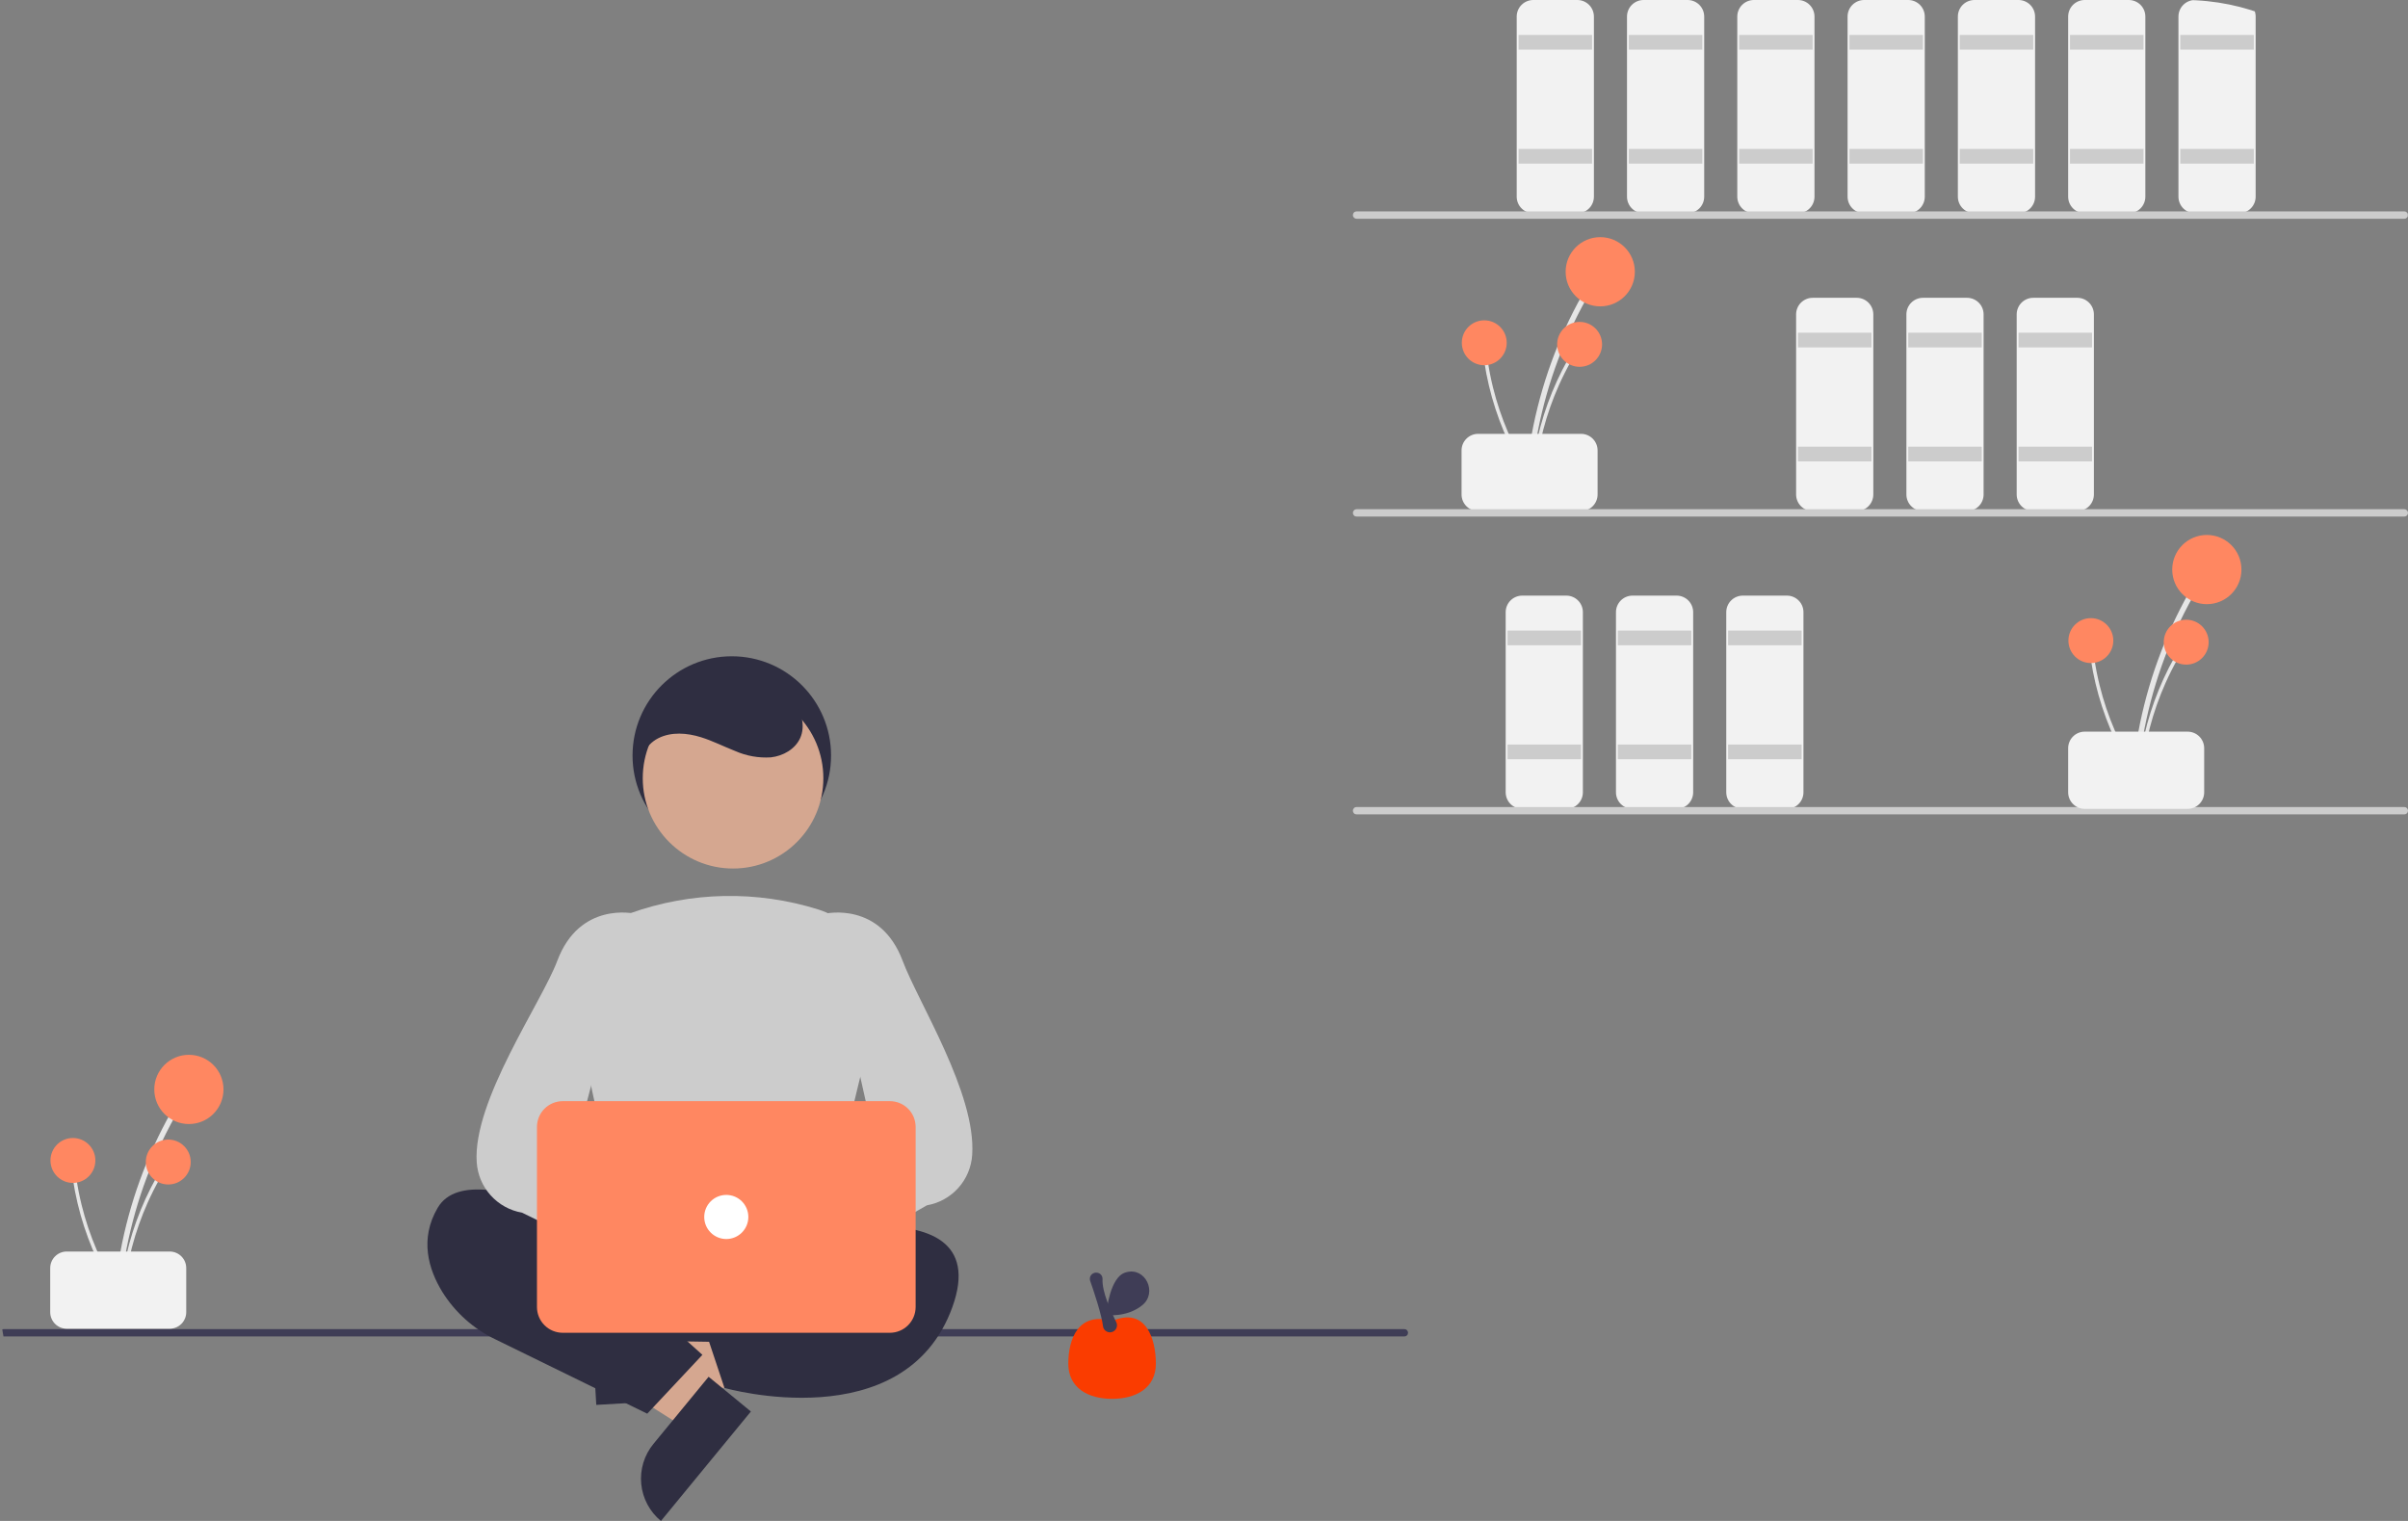 <svg width="323" height="204" viewBox="0 0 323 204" fill="none" xmlns="http://www.w3.org/2000/svg">
<rect x="0" y="0" width="323" height="204" fill="#808080" stroke="none"/>
<g clip-path="url(#clip0_39:112)">
<path d="M205.42 63.823C206.029 57.262 207.711 50.845 210.4 44.829C211.15 43.154 211.975 41.517 212.875 39.917C212.92 39.833 212.931 39.735 212.905 39.644C212.88 39.552 212.819 39.474 212.737 39.426C212.655 39.378 212.558 39.364 212.465 39.386C212.373 39.409 212.293 39.466 212.242 39.547C208.968 45.376 206.674 51.704 205.453 58.277C205.113 60.113 204.858 61.961 204.687 63.823C204.643 64.293 205.376 64.29 205.42 63.823Z" fill="#E6E6E6"/>
<path d="M214.65 41.092C217.214 41.092 219.293 39.014 219.293 36.45C219.293 33.886 217.214 31.807 214.65 31.807C212.086 31.807 210.008 33.886 210.008 36.45C210.008 39.014 212.086 41.092 214.65 41.092Z" fill="#FF8761"/>
<path d="M205.894 63.946C206.29 59.69 207.381 55.527 209.126 51.624C209.612 50.538 210.147 49.475 210.731 48.437C210.76 48.383 210.768 48.319 210.751 48.26C210.734 48.2 210.695 48.15 210.642 48.119C210.589 48.088 210.525 48.078 210.465 48.093C210.405 48.108 210.354 48.145 210.321 48.197C208.197 51.979 206.709 56.084 205.916 60.349C205.696 61.539 205.53 62.739 205.419 63.946C205.391 64.251 205.866 64.249 205.894 63.946Z" fill="#E6E6E6"/>
<path d="M211.883 49.2C213.546 49.2 214.895 47.851 214.895 46.188C214.895 44.525 213.546 43.176 211.883 43.176C210.22 43.176 208.871 44.525 208.871 46.188C208.871 47.851 210.22 49.2 211.883 49.2Z" fill="#FF8761"/>
<path d="M205.294 63.662C202.988 60.062 201.288 56.109 200.263 51.959C199.978 50.803 199.747 49.636 199.569 48.458C199.559 48.398 199.525 48.343 199.476 48.306C199.426 48.27 199.364 48.254 199.303 48.262C199.242 48.27 199.186 48.302 199.148 48.351C199.109 48.399 199.091 48.46 199.098 48.522C199.749 52.81 201.1 56.962 203.098 60.812C203.657 61.886 204.264 62.934 204.919 63.954C205.084 64.212 205.458 63.918 205.294 63.662Z" fill="#E6E6E6"/>
<path d="M199.094 48.988C200.757 48.988 202.106 47.64 202.106 45.977C202.106 44.313 200.757 42.965 199.094 42.965C197.43 42.965 196.082 44.313 196.082 45.977C196.082 47.64 197.43 48.988 199.094 48.988Z" fill="#FF8761"/>
<path d="M196.048 66.327V60.409C196.049 59.821 196.283 59.257 196.699 58.841C197.115 58.425 197.679 58.191 198.267 58.19H212.075C212.663 58.191 213.227 58.425 213.643 58.841C214.059 59.257 214.293 59.821 214.294 60.409V66.327C214.293 66.915 214.059 67.479 213.643 67.895C213.227 68.311 212.663 68.545 212.075 68.546H198.267C197.679 68.545 197.115 68.311 196.699 67.895C196.283 67.479 196.049 66.915 196.048 66.327Z" fill="#F2F2F2"/>
<path d="M211.582 28.602H205.664C205.076 28.601 204.512 28.367 204.096 27.951C203.68 27.535 203.446 26.971 203.445 26.383V2.219C203.446 1.631 203.68 1.067 204.096 0.651C204.512 0.235 205.076 0.001 205.664 -7.62939e-06H211.582C212.17 0.001 212.734 0.235 213.15 0.651C213.566 1.067 213.8 1.631 213.801 2.219V26.383C213.8 26.971 213.566 27.535 213.15 27.951C212.734 28.367 212.17 28.601 211.582 28.602Z" fill="#F2F2F2"/>
<path d="M213.554 4.685H203.692V6.657H213.554V4.685Z" fill="#CCCCCC"/>
<path d="M213.554 19.972H203.692V21.945H213.554V19.972Z" fill="#CCCCCC"/>
<path d="M226.376 28.602H220.458C219.87 28.601 219.306 28.367 218.89 27.951C218.474 27.535 218.24 26.971 218.239 26.383V2.219C218.24 1.631 218.474 1.067 218.89 0.651C219.306 0.235 219.87 0.001 220.458 -7.62939e-06H226.376C226.964 0.001 227.528 0.235 227.944 0.651C228.36 1.067 228.594 1.631 228.595 2.219V26.383C228.594 26.971 228.36 27.535 227.944 27.951C227.528 28.367 226.964 28.601 226.376 28.602Z" fill="#F2F2F2"/>
<path d="M228.348 4.685H218.486V6.657H228.348V4.685Z" fill="#CCCCCC"/>
<path d="M228.348 19.972H218.486V21.945H228.348V19.972Z" fill="#CCCCCC"/>
<path d="M241.17 28.602H235.252C234.664 28.601 234.1 28.367 233.684 27.951C233.268 27.535 233.034 26.971 233.033 26.383V2.219C233.034 1.631 233.268 1.067 233.684 0.651C234.1 0.235 234.664 0.001 235.252 -7.62939e-06H241.17C241.758 0.001 242.322 0.235 242.738 0.651C243.154 1.067 243.388 1.631 243.389 2.219V26.383C243.388 26.971 243.154 27.535 242.738 27.951C242.322 28.367 241.758 28.601 241.17 28.602Z" fill="#F2F2F2"/>
<path d="M243.142 4.685H233.279V6.657H243.142V4.685Z" fill="#CCCCCC"/>
<path d="M243.142 19.972H233.279V21.945H243.142V19.972Z" fill="#CCCCCC"/>
<path d="M249.06 68.546H243.142C242.554 68.545 241.99 68.311 241.574 67.895C241.158 67.479 240.924 66.915 240.923 66.327V42.163C240.924 41.575 241.158 41.011 241.574 40.595C241.99 40.179 242.554 39.945 243.142 39.944H249.06C249.648 39.945 250.212 40.179 250.628 40.595C251.044 41.011 251.278 41.575 251.279 42.163V66.327C251.278 66.915 251.044 67.479 250.628 67.895C250.212 68.311 249.648 68.545 249.06 68.546Z" fill="#F2F2F2"/>
<path d="M251.032 44.629H241.17V46.601H251.032V44.629Z" fill="#CCCCCC"/>
<path d="M251.032 59.916H241.17V61.889H251.032V59.916Z" fill="#CCCCCC"/>
<path d="M263.854 68.546H257.936C257.348 68.545 256.784 68.311 256.368 67.895C255.952 67.479 255.718 66.915 255.717 66.327V42.163C255.718 41.575 255.952 41.011 256.368 40.595C256.784 40.179 257.348 39.945 257.936 39.944H263.854C264.442 39.945 265.006 40.179 265.422 40.595C265.838 41.011 266.072 41.575 266.073 42.163V66.327C266.072 66.915 265.838 67.479 265.422 67.895C265.006 68.311 264.442 68.545 263.854 68.546Z" fill="#F2F2F2"/>
<path d="M265.826 44.629H255.964V46.601H265.826V44.629Z" fill="#CCCCCC"/>
<path d="M265.826 59.916H255.964V61.889H265.826V59.916Z" fill="#CCCCCC"/>
<path d="M278.647 68.546H272.73C272.142 68.545 271.578 68.311 271.162 67.895C270.746 67.479 270.512 66.915 270.511 66.327V42.163C270.512 41.575 270.746 41.011 271.162 40.595C271.578 40.179 272.142 39.945 272.73 39.944H278.647C279.236 39.945 279.8 40.179 280.216 40.595C280.632 41.011 280.866 41.575 280.867 42.163V66.327C280.866 66.915 280.632 67.479 280.216 67.895C279.8 68.311 279.236 68.545 278.647 68.546Z" fill="#F2F2F2"/>
<path d="M280.62 44.629H270.757V46.601H280.62V44.629Z" fill="#CCCCCC"/>
<path d="M280.62 59.916H270.757V61.889H280.62V59.916Z" fill="#CCCCCC"/>
<path d="M210.102 108.49H204.185C203.597 108.489 203.032 108.255 202.616 107.839C202.2 107.423 201.966 106.859 201.966 106.271V82.107C201.966 81.519 202.2 80.955 202.616 80.539C203.032 80.123 203.597 79.889 204.185 79.888H210.102C210.691 79.889 211.255 80.123 211.671 80.539C212.087 80.955 212.321 81.519 212.321 82.107V106.271C212.321 106.859 212.087 107.423 211.671 107.839C211.255 108.255 210.691 108.489 210.102 108.49Z" fill="#F2F2F2"/>
<path d="M212.075 84.573H202.212V86.545H212.075V84.573Z" fill="#CCCCCC"/>
<path d="M212.075 99.86H202.212V101.832H212.075V99.86Z" fill="#CCCCCC"/>
<path d="M224.896 108.49H218.979C218.39 108.489 217.826 108.255 217.41 107.839C216.994 107.423 216.76 106.859 216.76 106.271V82.107C216.76 81.519 216.994 80.955 217.41 80.539C217.826 80.123 218.39 79.889 218.979 79.888H224.896C225.485 79.889 226.049 80.123 226.465 80.539C226.881 80.955 227.115 81.519 227.115 82.107V106.271C227.115 106.859 226.881 107.423 226.465 107.839C226.049 108.255 225.485 108.489 224.896 108.49Z" fill="#F2F2F2"/>
<path d="M226.869 84.573H217.006V86.545H226.869V84.573Z" fill="#CCCCCC"/>
<path d="M226.869 99.86H217.006V101.832H226.869V99.86Z" fill="#CCCCCC"/>
<path d="M239.69 108.49H233.773C233.184 108.489 232.62 108.255 232.204 107.839C231.788 107.423 231.554 106.859 231.554 106.271V82.107C231.554 81.519 231.788 80.955 232.204 80.539C232.62 80.123 233.184 79.889 233.773 79.888H239.69C240.279 79.889 240.843 80.123 241.259 80.539C241.675 80.955 241.909 81.519 241.909 82.107V106.271C241.909 106.859 241.675 107.423 241.259 107.839C240.843 108.255 240.279 108.489 239.69 108.49Z" fill="#F2F2F2"/>
<path d="M241.663 84.573H231.8V86.545H241.663V84.573Z" fill="#CCCCCC"/>
<path d="M241.663 99.86H231.8V101.832H241.663V99.86Z" fill="#CCCCCC"/>
<path d="M255.963 28.602H250.046C249.458 28.601 248.894 28.367 248.478 27.951C248.061 27.535 247.828 26.971 247.827 26.383V2.219C247.828 1.631 248.061 1.067 248.478 0.651C248.894 0.235 249.458 0.001 250.046 -7.62939e-06H255.963C256.552 0.001 257.116 0.235 257.532 0.651C257.948 1.067 258.182 1.631 258.183 2.219V26.383C258.182 26.971 257.948 27.535 257.532 27.951C257.116 28.367 256.552 28.601 255.963 28.602Z" fill="#F2F2F2"/>
<path d="M257.936 4.685H248.073V6.657H257.936V4.685Z" fill="#CCCCCC"/>
<path d="M257.936 19.972H248.073V21.945H257.936V19.972Z" fill="#CCCCCC"/>
<path d="M270.757 28.602H264.84C264.251 28.601 263.687 28.367 263.271 27.951C262.855 27.535 262.621 26.971 262.621 26.383V2.219C262.621 1.631 262.855 1.067 263.271 0.651C263.687 0.235 264.251 0.001 264.84 -7.62939e-06H270.757C271.346 0.001 271.91 0.235 272.326 0.651C272.742 1.067 272.976 1.631 272.976 2.219V26.383C272.976 26.971 272.742 27.535 272.326 27.951C271.91 28.367 271.346 28.601 270.757 28.602Z" fill="#F2F2F2"/>
<path d="M272.73 4.685H262.867V6.657H272.73V4.685Z" fill="#CCCCCC"/>
<path d="M272.73 19.972H262.867V21.945H272.73V19.972Z" fill="#CCCCCC"/>
<path d="M285.551 28.602H279.634C279.045 28.601 278.481 28.367 278.065 27.951C277.649 27.535 277.415 26.971 277.415 26.383V2.219C277.415 1.631 277.649 1.067 278.065 0.651C278.481 0.235 279.045 0.001 279.634 -7.62939e-06H285.551C286.14 0.001 286.704 0.235 287.12 0.651C287.536 1.067 287.77 1.631 287.77 2.219V26.383C287.77 26.971 287.536 27.535 287.12 27.951C286.704 28.367 286.14 28.601 285.551 28.602Z" fill="#F2F2F2"/>
<path d="M287.524 4.685H277.661V6.657H287.524V4.685Z" fill="#CCCCCC"/>
<path d="M287.524 19.972H277.661V21.945H287.524V19.972Z" fill="#CCCCCC"/>
<path d="M300.345 28.602H294.428C293.839 28.601 293.275 28.367 292.859 27.951C292.443 27.535 292.209 26.971 292.209 26.383V2.219C292.209 1.631 292.443 1.067 292.859 0.651C293.275 0.235 293.839 0.001 294.428 -7.62939e-06H300.345C300.934 0.001 301.498 0.235 301.914 0.651C302.33 1.067 302.564 1.631 302.564 2.219V26.383C302.564 26.971 302.33 27.535 301.914 27.951C301.498 28.367 300.934 28.601 300.345 28.602Z" fill="#F2F2F2"/>
<path d="M302.318 4.685H292.455V6.657H302.318V4.685Z" fill="#CCCCCC"/>
<path d="M302.318 19.972H292.455V21.945H302.318V19.972Z" fill="#CCCCCC"/>
<path d="M322.507 29.342H181.965C181.834 29.342 181.709 29.29 181.616 29.197C181.524 29.105 181.472 28.979 181.472 28.848C181.472 28.718 181.524 28.592 181.616 28.5C181.709 28.407 181.834 28.355 181.965 28.355H322.507C322.638 28.355 322.763 28.407 322.856 28.5C322.948 28.592 323 28.718 323 28.848C323 28.979 322.948 29.105 322.856 29.197C322.763 29.29 322.638 29.342 322.507 29.342Z" fill="#CCCCCC"/>
<path d="M322.507 69.285H181.965C181.834 69.285 181.709 69.234 181.616 69.141C181.524 69.049 181.472 68.923 181.472 68.792C181.472 68.662 181.524 68.536 181.616 68.444C181.709 68.351 181.834 68.299 181.965 68.299H322.507C322.638 68.299 322.763 68.351 322.856 68.444C322.948 68.536 323 68.662 323 68.792C323 68.923 322.948 69.049 322.856 69.141C322.763 69.234 322.638 69.285 322.507 69.285Z" fill="#CCCCCC"/>
<path d="M322.507 109.229H181.965C181.834 109.229 181.709 109.178 181.616 109.085C181.524 108.993 181.472 108.867 181.472 108.736C181.472 108.606 181.524 108.48 181.616 108.388C181.709 108.295 181.834 108.243 181.965 108.243H322.507C322.638 108.243 322.763 108.295 322.856 108.388C322.948 108.48 323 108.606 323 108.736C323 108.867 322.948 108.993 322.856 109.085C322.763 109.178 322.638 109.229 322.507 109.229Z" fill="#CCCCCC"/>
<path d="M286.786 103.767C287.395 97.206 289.078 90.789 291.767 84.773C292.516 83.099 293.341 81.461 294.241 79.861C294.287 79.777 294.298 79.679 294.272 79.588C294.246 79.496 294.186 79.418 294.104 79.37C294.022 79.322 293.924 79.308 293.832 79.33C293.739 79.353 293.659 79.41 293.609 79.491C290.334 85.32 288.041 91.648 286.819 98.221C286.479 100.057 286.224 101.905 286.053 103.767C286.01 104.236 286.743 104.233 286.786 103.767Z" fill="#E6E6E6"/>
<path d="M296.017 81.036C298.581 81.036 300.659 78.958 300.659 76.394C300.659 73.83 298.581 71.751 296.017 71.751C293.453 71.751 291.374 73.83 291.374 76.394C291.374 78.958 293.453 81.036 296.017 81.036Z" fill="#FF8761"/>
<path d="M287.261 103.89C287.656 99.633 288.748 95.471 290.492 91.568C290.978 90.482 291.514 89.419 292.098 88.381C292.127 88.327 292.134 88.263 292.117 88.204C292.101 88.144 292.062 88.094 292.008 88.063C291.955 88.032 291.892 88.022 291.832 88.037C291.772 88.052 291.72 88.089 291.687 88.141C289.563 91.923 288.075 96.028 287.282 100.292C287.062 101.483 286.896 102.683 286.785 103.89C286.757 104.195 287.233 104.193 287.261 103.89Z" fill="#E6E6E6"/>
<path d="M293.249 89.144C294.913 89.144 296.261 87.795 296.261 86.132C296.261 84.469 294.913 83.12 293.249 83.12C291.586 83.12 290.238 84.469 290.238 86.132C290.238 87.795 291.586 89.144 293.249 89.144Z" fill="#FF8761"/>
<path d="M286.661 103.606C284.354 100.007 282.655 96.053 281.63 91.902C281.345 90.747 281.114 89.58 280.935 88.402C280.925 88.342 280.892 88.287 280.842 88.251C280.792 88.214 280.73 88.198 280.669 88.206C280.608 88.215 280.552 88.246 280.514 88.294C280.476 88.343 280.458 88.404 280.464 88.466C281.115 92.754 282.467 96.906 284.465 100.756C285.023 101.83 285.63 102.878 286.286 103.898C286.451 104.156 286.825 103.862 286.661 103.606Z" fill="#E6E6E6"/>
<path d="M280.46 88.932C282.124 88.932 283.472 87.584 283.472 85.921C283.472 84.257 282.124 82.909 280.46 82.909C278.797 82.909 277.448 84.257 277.448 85.921C277.448 87.584 278.797 88.932 280.46 88.932Z" fill="#FF8761"/>
<path d="M277.415 106.271V100.353C277.415 99.765 277.649 99.201 278.065 98.785C278.481 98.369 279.045 98.135 279.634 98.134H293.441C294.03 98.135 294.594 98.369 295.01 98.785C295.426 99.201 295.66 99.765 295.66 100.353V106.271C295.66 106.859 295.426 107.423 295.01 107.839C294.594 108.255 294.03 108.489 293.441 108.49H279.634C279.045 108.489 278.481 108.255 278.065 107.839C277.649 107.423 277.415 106.859 277.415 106.271Z" fill="#F2F2F2"/>
<path d="M188.376 179.255H0.493C0.362 179.255 0.237 179.203 0.144 179.11C0.052 179.018 0 178.892 0 178.762C0 178.631 0.052 178.505 0.144 178.413C0.237 178.32 0.362 178.268 0.493 178.268H188.376C188.506 178.268 188.632 178.32 188.724 178.413C188.817 178.505 188.869 178.631 188.869 178.762C188.869 178.892 188.817 179.018 188.724 179.11C188.632 179.203 188.506 179.255 188.376 179.255Z" fill="#3F3D56"/>
<path d="M98.162 114.654C105.515 114.654 111.476 108.693 111.476 101.339C111.476 93.986 105.515 88.025 98.162 88.025C90.808 88.025 84.847 93.986 84.847 101.339C84.847 108.693 90.808 114.654 98.162 114.654Z" fill="#2F2E41"/>
<path d="M85.511 186.812L85.159 180.778L108.27 176.544L108.79 185.452L85.511 186.812Z" fill="#D5A790"/>
<path d="M86.631 176.365L87.311 188.005L79.983 188.434L78.874 169.465C79.836 169.409 80.8 169.543 81.711 169.859C82.622 170.175 83.461 170.668 84.181 171.309C84.902 171.95 85.489 172.726 85.909 173.593C86.329 174.461 86.575 175.403 86.631 176.365Z" fill="#2F2E41"/>
<path d="M95.563 186.757L91.724 191.428L71.883 178.843L77.548 171.95L95.563 186.757Z" fill="#D5A790"/>
<path d="M87.648 193.667L95.051 184.66L100.722 189.321L88.657 204C87.913 203.388 87.296 202.635 86.842 201.784C86.388 200.934 86.106 200.002 86.013 199.043C85.919 198.083 86.015 197.115 86.296 196.192C86.576 195.27 87.035 194.412 87.648 193.667Z" fill="#2F2E41"/>
<path d="M84.516 165.038L81.892 177.405C81.832 177.69 81.835 177.984 81.902 178.268C81.969 178.551 82.098 178.816 82.279 179.043C82.461 179.271 82.69 179.456 82.952 179.584C83.213 179.713 83.499 179.782 83.79 179.786L109.58 180.202C109.871 180.207 110.159 180.147 110.424 180.028C110.689 179.908 110.924 179.731 111.113 179.51C111.301 179.289 111.439 179.029 111.515 178.748C111.591 178.468 111.605 178.174 111.554 177.887L109.298 165.104C109.218 164.647 108.979 164.234 108.624 163.936C108.268 163.638 107.82 163.474 107.356 163.474H86.445C85.993 163.474 85.555 163.63 85.204 163.914C84.853 164.199 84.61 164.595 84.516 165.038Z" fill="#2F2E41"/>
<path d="M88.793 169.392C88.793 169.392 63.643 153.612 58.712 161.995C56.246 166.187 57.479 170.255 59.328 173.275C61.044 176.026 63.508 178.231 66.43 179.633L86.82 189.611L94.217 181.72L89.286 177.282L88.793 169.392Z" fill="#2F2E41"/>
<path d="M101.614 166.926C101.614 166.926 134.16 157.557 127.75 175.31C121.339 193.062 97.176 186.159 97.176 186.159L94.71 178.762L103.093 172.844L101.614 166.926Z" fill="#2F2E41"/>
<path d="M98.329 116.492C105.018 116.492 110.441 111.069 110.441 104.38C110.441 97.69 105.018 92.268 98.329 92.268C91.64 92.268 86.217 97.69 86.217 104.38C86.217 111.069 91.64 116.492 98.329 116.492Z" fill="#D5A790"/>
<path d="M98.963 168.883C93.931 168.807 88.924 168.148 84.043 166.918L83.899 166.878L77.14 135.789C76.532 133.057 76.945 130.197 78.302 127.749C79.659 125.301 81.865 123.434 84.504 122.502C92.655 119.577 101.54 119.4 109.801 121.997H109.801C112.573 122.89 114.907 124.796 116.336 127.333C117.765 129.871 118.185 132.855 117.511 135.688L109.962 166.852L109.856 166.903C106.719 168.389 102.796 168.883 98.963 168.883Z" fill="#CCCCCC"/>
<path d="M89.885 171.299C90.13 170.616 90.522 169.996 91.033 169.482C91.544 168.968 92.162 168.572 92.843 168.322C93.523 168.072 94.25 167.975 94.972 168.037C95.695 168.098 96.395 168.318 97.023 168.679L110.331 157.128L111.535 166.205L98.713 175.783C98.036 176.799 97.01 177.53 95.829 177.84C94.648 178.149 93.395 178.015 92.307 177.462C91.219 176.909 90.371 175.977 89.925 174.841C89.478 173.705 89.464 172.444 89.885 171.299Z" fill="#D5A790"/>
<path d="M102.577 173.818C102.36 173.818 102.145 173.786 101.938 173.724C101.601 173.626 101.293 173.449 101.038 173.207C100.784 172.966 100.592 172.667 100.477 172.335L98.871 167.784C98.72 167.364 98.701 166.908 98.816 166.476C98.93 166.044 99.174 165.657 99.513 165.367L117.645 154.481L110.497 122.595L110.679 122.551C110.753 122.533 118.076 120.866 121.077 128.868C123.178 134.473 130.955 146.659 130.406 154.894C130.302 156.541 129.646 158.105 128.543 159.334C127.441 160.562 125.956 161.383 124.33 161.664L103.92 173.357C103.536 173.655 103.063 173.817 102.577 173.818Z" fill="#CCCCCC"/>
<path d="M104.611 170.217C104.365 169.535 103.973 168.915 103.462 168.4C102.951 167.886 102.334 167.49 101.653 167.241C100.972 166.991 100.245 166.893 99.523 166.955C98.801 167.017 98.101 167.236 97.472 167.597L84.165 156.046L82.96 165.124L95.782 174.701C96.46 175.717 97.486 176.449 98.666 176.758C99.847 177.068 101.1 176.933 102.188 176.38C103.277 175.828 104.124 174.895 104.571 173.759C105.017 172.623 105.031 171.363 104.611 170.217Z" fill="#D5A790"/>
<path d="M93.254 173.818C92.767 173.817 92.295 173.655 91.91 173.357L70.021 162.65C68.395 162.369 66.911 161.548 65.808 160.32C64.706 159.092 64.049 157.528 63.945 155.88C63.396 147.645 72.653 134.473 74.754 128.868C77.755 120.866 85.078 122.532 85.152 122.551L85.334 122.595L76.707 155.468L96.318 165.367C96.657 165.657 96.9 166.044 97.015 166.476C97.13 166.908 97.111 167.364 96.96 167.784L95.354 172.335C95.239 172.667 95.046 172.966 94.792 173.207C94.538 173.449 94.23 173.626 93.893 173.724C93.686 173.786 93.47 173.818 93.254 173.818Z" fill="#CCCCCC"/>
<path d="M119.367 178.762H75.478C74.563 178.76 73.686 178.396 73.038 177.749C72.391 177.102 72.027 176.225 72.026 175.31V151.146C72.027 150.231 72.391 149.353 73.038 148.706C73.686 148.059 74.563 147.695 75.478 147.694H119.367C120.282 147.695 121.159 148.059 121.806 148.706C122.453 149.353 122.817 150.231 122.819 151.146V175.31C122.817 176.225 122.453 177.102 121.806 177.749C121.159 178.396 120.282 178.76 119.367 178.762Z" fill="#FF8761"/>
<path d="M97.422 166.187C99.056 166.187 100.381 164.862 100.381 163.228C100.381 161.594 99.056 160.269 97.422 160.269C95.788 160.269 94.463 161.594 94.463 163.228C94.463 164.862 95.788 166.187 97.422 166.187Z" fill="white"/>
<path d="M86.096 103.887C85.378 102.066 86.556 99.896 88.303 99.014C90.05 98.132 92.159 98.3 94.027 98.881C95.598 99.37 97.07 100.127 98.602 100.725C100.113 101.394 101.763 101.688 103.411 101.581C105.046 101.397 106.672 100.48 107.341 98.977C108.034 97.42 107.563 95.519 106.495 94.19C105.36 92.904 103.89 91.96 102.249 91.46C98.645 90.191 94.483 90.154 91.137 91.999C87.792 93.844 85.519 97.774 86.21 101.531" fill="#2F2E41"/>
<path d="M16.107 173.494C16.716 166.933 18.399 160.516 21.088 154.5C21.837 152.826 22.662 151.188 23.562 149.588C23.607 149.504 23.618 149.406 23.593 149.315C23.567 149.223 23.507 149.145 23.425 149.097C23.343 149.049 23.245 149.035 23.152 149.057C23.06 149.08 22.98 149.138 22.929 149.218C19.655 155.047 17.362 161.375 16.14 167.948C15.8 169.784 15.545 171.633 15.374 173.494C15.33 173.964 16.064 173.961 16.107 173.494Z" fill="#E6E6E6"/>
<path d="M25.338 150.764C27.902 150.764 29.98 148.685 29.98 146.121C29.98 143.557 27.902 141.478 25.338 141.478C22.774 141.478 20.695 143.557 20.695 146.121C20.695 148.685 22.774 150.764 25.338 150.764Z" fill="#FF8761"/>
<path d="M16.582 173.617C16.977 169.361 18.069 165.198 19.813 161.295C20.299 160.209 20.834 159.147 21.418 158.108C21.448 158.054 21.455 157.991 21.438 157.931C21.421 157.872 21.382 157.821 21.329 157.79C21.276 157.759 21.212 157.75 21.153 157.764C21.093 157.779 21.041 157.816 21.008 157.868C18.884 161.65 17.396 165.755 16.603 170.02C16.383 171.211 16.217 172.41 16.106 173.617C16.078 173.922 16.554 173.92 16.582 173.617H16.582Z" fill="#E6E6E6"/>
<path d="M22.57 158.871C24.234 158.871 25.582 157.523 25.582 155.859C25.582 154.196 24.234 152.847 22.57 152.847C20.907 152.847 19.558 154.196 19.558 155.859C19.558 157.523 20.907 158.871 22.57 158.871Z" fill="#FF8761"/>
<path d="M15.982 173.333C13.675 169.734 11.975 165.78 10.95 161.63C10.666 160.474 10.434 159.308 10.256 158.13C10.246 158.069 10.213 158.014 10.163 157.978C10.113 157.941 10.051 157.925 9.99 157.933C9.929 157.942 9.873 157.973 9.835 158.022C9.797 158.07 9.779 158.132 9.785 158.193C10.436 162.481 11.788 166.633 13.786 170.483C14.344 171.558 14.951 172.605 15.607 173.626C15.772 173.883 16.146 173.589 15.982 173.333Z" fill="#E6E6E6"/>
<path d="M9.781 158.66C11.444 158.66 12.793 157.311 12.793 155.648C12.793 153.984 11.444 152.636 9.781 152.636C8.118 152.636 6.769 153.984 6.769 155.648C6.769 157.311 8.118 158.66 9.781 158.66Z" fill="#FF8761"/>
<path d="M6.735 175.998V170.08C6.736 169.492 6.97 168.928 7.386 168.512C7.802 168.096 8.366 167.862 8.955 167.861H22.762C23.351 167.862 23.915 168.096 24.331 168.512C24.747 168.928 24.981 169.492 24.981 170.08V175.998C24.981 176.586 24.747 177.15 24.331 177.566C23.915 177.982 23.351 178.216 22.762 178.217H8.955C8.366 178.216 7.802 177.982 7.386 177.566C6.97 177.15 6.736 176.586 6.735 175.998Z" fill="#F2F2F2"/>
<path d="M155.044 182.904C155.044 186.148 152.415 187.622 149.172 187.622C145.928 187.622 143.299 186.148 143.299 182.904C143.299 179.661 144.604 175.876 149.172 177.181C153.739 175.224 155.044 179.661 155.044 182.904Z" fill="#FA3C00"/>
<path d="M148.886 178.701C148.657 178.701 148.437 178.618 148.265 178.468C148.093 178.317 147.982 178.109 147.953 177.883C147.759 176.265 146.687 173.095 146.235 171.808L146.235 171.808C146.189 171.68 146.175 171.542 146.194 171.408C146.213 171.273 146.265 171.145 146.344 171.035C146.419 170.936 146.515 170.855 146.625 170.796C146.734 170.737 146.855 170.702 146.979 170.693C147.103 170.684 147.228 170.701 147.345 170.744C147.461 170.787 147.568 170.853 147.657 170.94C147.737 171.024 147.798 171.123 147.838 171.231C147.878 171.339 147.895 171.455 147.888 171.57C147.8 173.222 149.004 175.892 149.73 177.337C149.798 177.473 149.833 177.624 149.83 177.776C149.827 177.928 149.788 178.078 149.715 178.212C149.641 178.345 149.537 178.459 149.41 178.544C149.283 178.628 149.137 178.68 148.985 178.696C148.952 178.699 148.919 178.701 148.886 178.701Z" fill="#3F3D56"/>
<path d="M153.231 175.056C155.27 173.387 153.67 169.973 151.119 170.628C150.776 170.71 150.459 170.879 150.2 171.119C148.635 172.597 148.392 176.38 148.392 176.38C148.392 176.38 151.156 176.754 153.231 175.056Z" fill="#3F3D56"/>
</g>
<defs>
<clipPath id="clip0_39:112">
<path d="M0 0H293C309.569 0 323 13.431 323 30V204H30C13.431 204 0 190.569 0 174V0Z" fill="white"/>
</clipPath>
</defs>
</svg>
